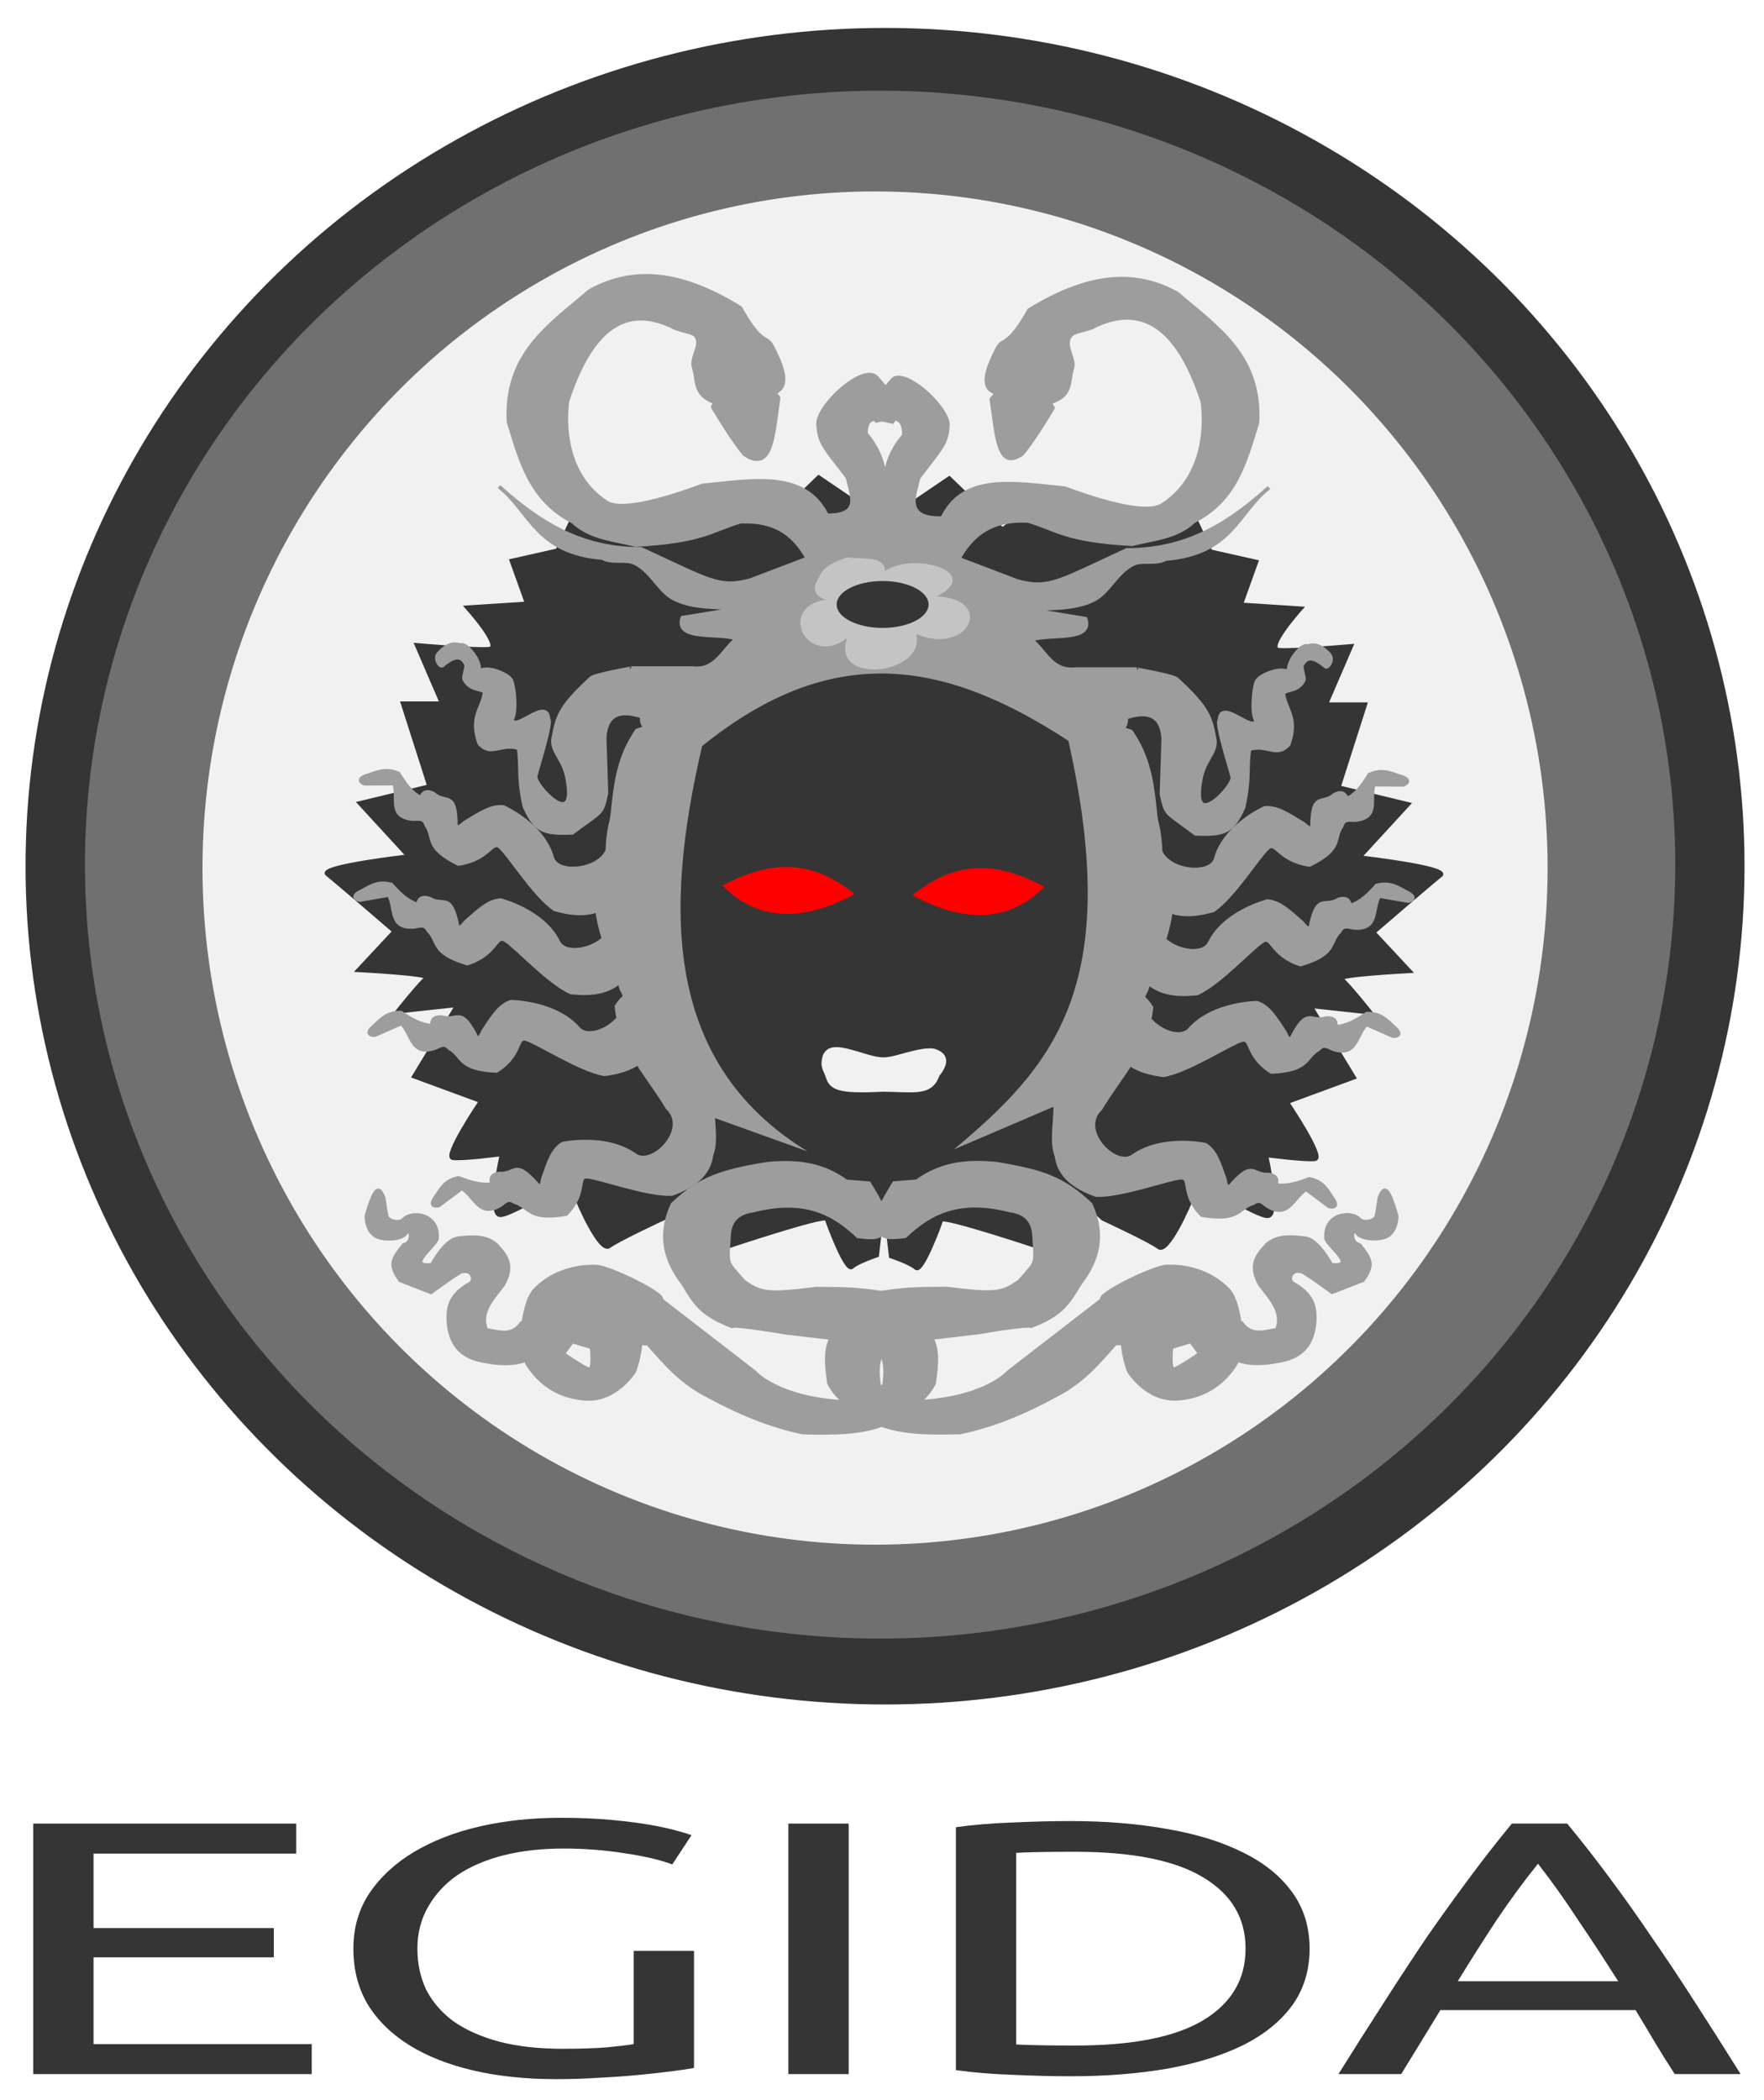 <?xml version="1.0" encoding="UTF-8" standalone="no"?>
<!-- Created with Inkscape (http://www.inkscape.org/) -->

<svg
   xmlns:dc="http://purl.org/dc/elements/1.1/"
   xmlns:cc="http://creativecommons.org/ns#"
   xmlns:rdf="http://www.w3.org/1999/02/22-rdf-syntax-ns#"
   xmlns:svg="http://www.w3.org/2000/svg"
   xmlns="http://www.w3.org/2000/svg"
   xmlns:sodipodi="http://sodipodi.sourceforge.net/DTD/sodipodi-0.dtd"
   xmlns:inkscape="http://www.inkscape.org/namespaces/inkscape"
   width="210mm"
   height="250mm"
   viewBox="0 0 744.094 885.827"
   id="svg2"
   version="1.1"
   inkscape:version="0.91 r13725"
   sodipodi:docname="egida_name_down.svg">
  <defs
     id="defs4">
    <filter
       inkscape:collect="always"
       style="color-interpolation-filters:sRGB"
       id="filter6731"
       x="-0.147"
       width="1.294"
       y="-0.384"
       height="1.768">
      <feGaussianBlur
         inkscape:collect="always"
         stdDeviation="2.066"
         id="feGaussianBlur6733" />
    </filter>
    <filter
       inkscape:collect="always"
       style="color-interpolation-filters:sRGB"
       id="filter6775"
       x="-0.147"
       width="1.294"
       y="-0.384"
       height="1.768">
      <feGaussianBlur
         inkscape:collect="always"
         stdDeviation="2.066"
         id="feGaussianBlur6777" />
    </filter>
  </defs>
  <sodipodi:namedview
     id="base"
     pagecolor="#ffffff"
     bordercolor="#666666"
     borderopacity="1.0"
     inkscape:pageopacity="0.0"
     inkscape:pageshadow="2"
     inkscape:zoom="0.35355339"
     inkscape:cx="-189.05925"
     inkscape:cy="137.41473"
     inkscape:document-units="px"
     inkscape:current-layer="g4475-9-3"
     showgrid="false"
     inkscape:window-width="1536"
     inkscape:window-height="801"
     inkscape:window-x="-8"
     inkscape:window-y="-8"
     inkscape:window-maximized="1" />
  <g
     inkscape:label="Capa 1"
     inkscape:groupmode="layer"
     id="layer1"
     transform="translate(0,-166.535)">
    <g
       id="g4460-1-7"
       transform="matrix(-1.209,0,0,1.415,-3433.595,-795.754)" />
    <g
       transform="matrix(1.406,0,0,1.501,165.157,-3164.853)"
       id="g5891-6">
      <g
         id="g6123-4"
         transform="matrix(1.172,0,0,1.02,379.089,-7.152)">
        <g
           style="fill:#b9b9b9;fill-opacity:1"
           transform="translate(68.407,400.644)"
           id="g4475-9-3">
          <g
             id="g4177"
             transform="translate(0.832,63.323)"
             inkscape:export-xdpi="89.900002"
             inkscape:export-ydpi="89.900002">
            <ellipse
               inkscape:export-ydpi="89.900002"
               inkscape:export-xdpi="89.900002"
               ry="230.947"
               rx="220.018"
               cy="1957.612"
               cx="-266.363"
               id="path4136-5-6"
               style="opacity:1;fill:#353535;fill-opacity:1;stroke:none;stroke-width:19.788;stroke-linecap:round;stroke-linejoin:round;stroke-miterlimit:4;stroke-dasharray:none;stroke-dashoffset:0;stroke-opacity:1" />
            <ellipse
               inkscape:export-ydpi="89.900002"
               inkscape:export-xdpi="89.900002"
               ry="213.223"
               rx="203.551"
               cy="1957.182"
               cx="-267.627"
               id="path4136-2-3-1"
               style="opacity:1;fill:#707070;fill-opacity:1;stroke:none;stroke-width:19.788;stroke-linecap:round;stroke-linejoin:round;stroke-miterlimit:4;stroke-dasharray:none;stroke-dashoffset:0;stroke-opacity:1" />
            <ellipse
               inkscape:export-ydpi="89.900002"
               inkscape:export-xdpi="89.900002"
               ry="186.411"
               rx="172.167"
               cy="1958.124"
               cx="-268.918"
               id="path4136-2-9-2-1"
               style="opacity:1;fill:#f1f1f1;fill-opacity:1;stroke:none;stroke-width:19.788;stroke-linecap:round;stroke-linejoin:round;stroke-miterlimit:4;stroke-dasharray:none;stroke-dashoffset:0;stroke-opacity:1" />
            <ellipse
               inkscape:export-ydpi="89.900002"
               inkscape:export-xdpi="89.900002"
               ry="156.314"
               rx="143.583"
               cy="1959.278"
               cx="-268.778"
               id="path4136-2-9-1-6-5"
               style="opacity:1;fill:#f1f1f1;fill-opacity:1;stroke:none;stroke-width:19.788;stroke-linecap:round;stroke-linejoin:round;stroke-miterlimit:4;stroke-dasharray:none;stroke-dashoffset:0;stroke-opacity:1" />
            <path
               inkscape:export-ydpi="89.900002"
               inkscape:export-xdpi="89.900002"
               inkscape:connector-curvature="0"
               id="path4295-3-6-7-2-3"
               d="m -183.074,1870.842 11.786,2.857 -3.929,11.786 15.357,1.071 c 0,0 -9.286,11.072 -5.714,11.429 3.571,0.357 18.572,-1.071 18.572,-1.071 l -6.429,16.071 10,0 -6.786,22.857 17.857,4.643 -12.5,14.643 c 0,0 23.214,2.857 20.714,5 -2.5,2.143 -17.143,15.714 -17.143,15.714 l 9.286,10.714 c 0,0 -18.929,1.071 -17.5,2.143 1.429,1.071 7.5,9.286 7.5,9.286 l -15.357,-1.786 11.072,19.643 -17.143,6.786 c 0,0 9.643,15.357 7.143,15.714 -2.5,0.357 -12.5,-1.071 -12.5,-1.071 0,0 3.571,16.786 0.357,16.786 -3.214,0 -17.5,-10.714 -18.929,-6.429 -1.429,4.286 -6.786,16.786 -8.928,15 -2.143,-1.786 -14.286,-7.857 -14.286,-7.857 l -3.571,-3.571 -11.786,11.786 c 0,0 -25.714,-9.286 -26.071,-7.857 -0.357,1.429 -5,14.643 -6.429,13.214 -1.429,-1.429 -6.429,-3.214 -6.429,-3.214 l -2.143,-19.643 -1.608,-181.165 18.688,-13.637 13.637,14.142 12.122,-10.607 11.617,8.081 23.739,-4.546 z"
               style="fill:#353535;fill-opacity:1;fill-rule:evenodd;stroke:#353535;stroke-width:1px;stroke-linecap:butt;stroke-linejoin:miter;stroke-opacity:1" />
            <g
               inkscape:export-ydpi="89.900002"
               inkscape:export-xdpi="89.900002"
               id="g4484-2-3-5"
               transform="translate(1917.769,991.992)">
              <path
                 style="fill:#353535;fill-opacity:1;fill-rule:evenodd;stroke:#353535;stroke-width:1px;stroke-linecap:butt;stroke-linejoin:miter;stroke-opacity:1"
                 d="m -2267.971,878.572 -11.786,2.857 3.929,11.786 -15.357,1.071 c 0,0 9.286,11.071 5.714,11.429 -3.571,0.357 -18.572,-1.071 -18.572,-1.071 l 6.429,16.071 -10,0 6.786,22.857 -17.857,4.643 12.5,14.643 c 0,0 -23.214,2.857 -20.714,5 2.5,2.143 17.143,15.714 17.143,15.714 l -9.286,10.714 c 0,0 18.929,1.071 17.5,2.143 -1.429,1.071 -7.5,9.286 -7.5,9.286 l 15.357,-1.786 -11.072,19.643 17.143,6.786 c 0,0 -9.643,15.357 -7.143,15.714 2.5,0.357 12.5,-1.071 12.5,-1.071 0,0 -3.571,16.786 -0.357,16.786 3.214,0 17.5,-10.714 18.929,-6.429 1.429,4.286 6.786,16.786 8.928,15 2.143,-1.786 14.286,-7.857 14.286,-7.857 l 3.571,-3.571 11.786,11.786 c 0,0 25.714,-9.286 26.071,-7.857 0.357,1.429 5,14.643 6.429,13.214 1.429,-1.429 6.429,-3.214 6.429,-3.214 l 2.143,-19.643 1.608,-181.165 -18.688,-13.637 -13.637,14.142 -12.122,-10.607 -11.617,8.081 -23.739,-4.546 z"
                 id="path4295-3-3-4-9"
                 inkscape:connector-curvature="0" />
              <g
                 id="g4460-2-4-8">
                <path
                   sodipodi:nodetypes="cccccsccssssccssccccccccccccc"
                   inkscape:connector-curvature="0"
                   id="path4229-1-8-5-2"
                   d="m -2186.186,831.072 c -3.453,-4.336 -16.066,8.526 -15,13.214 0.197,5.017 2.267,6.777 7.5,14.286 0.972,4.831 3.696,10.539 -5.357,10.357 -5.671,-12.41 -19.114,-9.555 -31.786,-8.214 -12.026,4.799 -21.322,6.971 -24.643,4.643 -10.465,-7.335 -10.829,-21.016 -10,-27.857 6.715,-22.093 16.387,-26.439 27.857,-20 3.41,1.209 4.77,0.987 5.425,2.633 0.961,2.416 -1.632,5.475 -0.89,8.035 1.05,3.621 -0.01,7.538 5.272,9.612 0.627,0.246 -0.631,0.937 -0.304,1.526 2.305,4.144 5.345,9.378 7.996,12.838 7.173,5.254 7.286,-5.814 8.682,-15.348 0.174,-0.57 -1.341,-1.461 -0.812,-1.711 4.009,-1.896 1.4,-7.987 -0.695,-12.469 -1.674,-3.588 -2.606,0.035 -8.251,-10.828 -16.745,-11.2 -28.706,-10.524 -38.572,-4.643 -10.002,9.314 -21.68,17.161 -20.714,36.071 3.027,10.607 5.552,21.51 16.428,27.5 4.646,4.631 10.545,4.879 16.072,6.429 17.34,-1.046 19.413,-4.083 26.786,-6.429 6.802,-0.304 13.062,1.561 17.5,10.714 6.706,1.147 13.403,2.221 19.643,-0.357 l -0.714,-13.929 c 1.158,-6.905 1.156,-13.81 -4.286,-20.714 -0.059,-5.713 3.659,-3.873 6.786,-3.214 2.779,-4.048 -0.688,-8.095 -3.929,-12.143 z"
                   style="fill:#9d9d9d;fill-opacity:1;fill-rule:evenodd;stroke:#9d9d9d;stroke-width:1px;stroke-linecap:butt;stroke-linejoin:miter;stroke-opacity:1" />
                <path
                   sodipodi:nodetypes="cccccssccccscccsccccccsssccccccccccccc"
                   inkscape:connector-curvature="0"
                   id="path4231-2-8-8-5"
                   d="m -2203.159,880.477 -15.405,6.313 c -8.138,2.363 -10.575,0.033 -28.032,-8.586 -15.873,0.048 -26.615,-7.8 -36.365,-17.173 8.168,6.981 9.478,18.208 26.517,19.698 2.403,1.553 6.024,0.128 8.362,1.436 4.291,2.401 6.092,7.601 9.885,9.748 4.926,2.788 11.744,2.266 16.603,2.706 l -14.395,2.525 c -1.979,6.48 9.047,4.019 13.89,5.808 -3.584,2.999 -5.244,8.886 -11.364,8.081 l -15.657,0 c 0.627,0 -8.983,1.717 -10.188,2.722 -8.434,8.309 -8.748,10.875 -9.811,17.155 -0.097,3.769 3.164,5.362 3.857,11.854 1.851,12.828 -8.821,0.314 -8.354,-1.931 0.454,-2.186 4.3,-15.076 3.283,-15.657 -0.192,-6.403 -8.606,3.694 -9.344,0 1.448,-2.239 0.29,-11.509 -0.505,-11.112 0.233,-0.621 -5.487,-4.141 -8.081,-2.02 1.176,-2.252 -3.021,-8.17 -4.546,-7.324 -2.449,-0.865 -4.133,0.565 -5.682,2.399 -0.999,1.585 0.535,3.686 1.034,3.227 3.679,-3.384 5.146,-2.255 6.089,-0.315 0.27,0.556 -0.733,3.464 -0.479,4.054 1.47,3.403 5.038,2.393 5.226,3.831 -0.635,4.422 -3.713,6.543 -1.389,13.826 2.948,3.827 5.644,-0.193 10.101,1.389 0.717,5.345 -0.194,7.664 1.481,16.024 2.861,6.757 4.799,7.595 12.219,7.273 7.9,-6.386 7.451,-4.897 8.722,-10.913 l -0.451,-15.288 c 0.38,-6.55 3.986,-7.819 9.597,-5.808 -0.523,3.376 2.882,4.788 7.071,5.808 5.888,1.691 9.298,-1.076 12.88,-3.536 5.819,-3.7 8.252,-8.529 11.364,-13.132 l 9.597,-1.01 9.344,1.01"
                   style="fill:#9d9d9d;fill-opacity:1;fill-rule:evenodd;stroke:#9d9d9d;stroke-width:1px;stroke-linecap:butt;stroke-linejoin:miter;stroke-opacity:1" />
                <path
                   sodipodi:nodetypes="cccscsccccccccccsccccc"
                   inkscape:connector-curvature="0"
                   id="path4233-2-8-8-6"
                   d="m -2232.614,933.93 c -4.578,-5.283 -9.472,-8.03 -15,-5.714 -6.426,10 -5.469,20 -7.143,30 0.917,8.249 -13.241,10.566 -14.643,5 -2.291,-9.095 -12.5,-13.929 -12.5,-13.929 -2.988,-0.279 -5.651,1.558 -9.741,4.269 -0.628,0.416 -2.618,2.859 -2.402,-0.341 -0.284,-8.229 -2.649,-4.7 -5.714,-7.589 -1.942,-1.064 -2.684,-0.128 -3.214,1.161 -2.493,-1.411 -4.074,-3.793 -5.714,-6.696 -3.421,-1.67 -5.692,-0.177 -8.214,0.625 -1.034,0.33 -2.417,1.268 -0.469,2.19 l 7.612,-0.047 c 1.173,4.018 -1.399,8.928 4.375,9.732 1.395,0.244 3.209,-0.687 3.839,1.696 2.284,3.496 -0.403,6.163 8.214,10.714 7.997,-1.288 8.452,-6.792 10.714,-4.643 2.398,2.278 8.742,13.34 13.929,17.143 5.482,1.692 10.582,1.851 14.643,-2.143 4.056,-2.457 7.002,-9.259 10,-11.786 3.716,-3.971 6.211,-8.186 2.857,-13.571 4.564,-4.619 3.099,0.559 4.286,1.429"
                   style="fill:#9d9d9d;fill-opacity:1;fill-rule:evenodd;stroke:#9d9d9d;stroke-width:1px;stroke-linecap:butt;stroke-linejoin:miter;stroke-opacity:1" />
                <path
                   sodipodi:nodetypes="cccscsccccccccccsccccc"
                   inkscape:connector-curvature="0"
                   id="path4233-8-6-9-5-6"
                   d="m -2236.773,951.138 c -5.439,-4.391 -10.742,-6.231 -15.774,-2.975 -4.559,10.978 -1.85,20.652 -1.731,30.79 2.36,7.957 -11.166,12.739 -13.529,7.508 -3.861,-8.547 -14.764,-11.501 -14.764,-11.501 -2.99,0.253 -5.287,2.532 -8.833,5.923 -0.544,0.52 -2.072,3.277 -2.425,0.089 -1.733,-8.049 -3.438,-4.158 -6.965,-6.46 -2.099,-0.704 -2.665,0.348 -2.959,1.71 -2.703,-0.948 -4.68,-3.014 -6.807,-5.582 -3.662,-1.039 -5.634,0.832 -7.975,2.066 -0.96,0.508 -2.154,1.675 -0.075,2.238 l 7.484,-1.391 c 1.865,3.748 0.2,9.034 6.026,8.806 1.416,-0.006 3.037,-1.243 4.079,0.992 2.866,3.037 0.692,6.137 9.978,9.095 7.643,-2.68 7.119,-8.178 9.726,-6.463 2.763,1.819 10.962,11.586 16.738,14.413 5.695,0.697 10.742,-0.048 14.034,-4.696 3.559,-3.135 5.256,-10.35 7.761,-13.367 2.956,-4.565 4.667,-9.155 0.415,-13.863 3.676,-5.353 3.149,0.003 4.471,0.649"
                   style="fill:#9d9d9d;fill-opacity:1;fill-rule:evenodd;stroke:#9d9d9d;stroke-width:1px;stroke-linecap:butt;stroke-linejoin:miter;stroke-opacity:1" />
                <path
                   sodipodi:nodetypes="cccscsccccccccccsccccc"
                   inkscape:connector-curvature="0"
                   id="path4233-8-8-6-6-5-9"
                   d="m -2241.724,968.22 c -6.381,-2.854 -11.978,-3.276 -16.01,1.158 -1.599,11.779 3.493,20.438 6.201,30.209 4.316,7.089 -7.537,15.171 -11.159,10.719 -5.919,-7.275 -17.214,-7.343 -17.214,-7.343 -2.826,1.009 -4.464,3.8 -7.025,7.985 -0.393,0.642 -1.165,3.698 -2.321,0.706 -3.734,-7.338 -4.387,-3.14 -8.386,-4.464 -2.21,-0.144 -2.487,1.018 -2.423,2.41 -2.856,-0.225 -5.295,-1.717 -8.008,-3.655 -3.806,-0.068 -5.234,2.245 -7.181,4.037 -0.798,0.736 -1.654,2.171 0.5,2.183 l 6.88,-3.259 c 2.761,3.147 2.504,8.683 8.077,6.972 1.367,-0.368 2.618,-1.979 4.197,-0.085 3.547,2.203 2.239,5.756 11.972,6.24 6.704,-4.546 4.791,-9.727 7.749,-8.735 3.136,1.052 13.56,8.397 19.867,9.653 5.684,-0.783 10.373,-2.793 12.366,-8.129 2.639,-3.941 2.434,-11.351 4.084,-14.907 1.69,-5.169 2.171,-10.044 -3.144,-13.508 2.185,-6.115 3.045,-0.802 4.488,-0.516"
                   style="fill:#9d9d9d;fill-opacity:1;fill-rule:evenodd;stroke:#9d9d9d;stroke-width:1px;stroke-linecap:butt;stroke-linejoin:miter;stroke-opacity:1" />
                <path
                   sodipodi:nodetypes="cccscsccccccccccsccccc"
                   inkscape:connector-curvature="0"
                   id="path4233-8-8-7-1-1-3-4"
                   d="m -2237.544,999.4 c -6.869,-1.296 -12.412,-0.408 -15.304,4.841 1.177,11.828 8.14,19.07 13.041,27.946 5.843,5.895 -3.811,16.505 -8.368,13.015 -7.445,-5.703 -18.448,-3.149 -18.448,-3.149 -2.515,1.637 -3.46,4.732 -4.981,9.397 -0.233,0.716 -0.275,3.867 -2.094,1.225 -5.335,-6.272 -4.996,-2.037 -9.193,-2.397 -2.183,0.373 -2.183,1.567 -1.798,2.906 -2.83,0.444 -5.549,-0.441 -8.638,-1.697 -3.718,0.817 -4.57,3.398 -6.048,5.593 -0.605,0.901 -1.106,2.495 0.993,2.007 l 5.936,-4.766 c 3.416,2.42 4.45,7.865 9.475,4.908 1.244,-0.675 2.087,-2.532 4.062,-1.056 3.962,1.32 3.513,5.08 13.093,3.292 5.466,-5.977 2.404,-10.573 5.511,-10.294 3.295,0.295 15.138,5.022 21.565,4.78 5.347,-2.08 9.442,-5.124 10.143,-10.776 1.652,-4.445 -0.265,-11.606 0.514,-15.448 0.445,-5.42 -0.219,-10.274 -6.192,-12.41 0.707,-6.455 2.776,-1.487 4.246,-1.543"
                   style="fill:#9d9d9d;fill-opacity:1;fill-rule:evenodd;stroke:#9d9d9d;stroke-width:1px;stroke-linecap:butt;stroke-linejoin:miter;stroke-opacity:1" />
              </g>
            </g>
            <path
               inkscape:export-ydpi="89.900002"
               inkscape:export-xdpi="89.900002"
               sodipodi:nodetypes="ccccccccccccccc"
               inkscape:connector-curvature="0"
               id="path4541-8-33-9"
               d="m -262.231,1865.783 -31.071,10.357 -22.857,40.357 -16.071,40.714 5,48.572 11.429,18.928 49.286,19.107 45.357,-20.893 20.714,-41.072 -1.429,-31.072 -8.571,-37.857 -23.214,-12.857 -12.143,-17.5 -1.429,-13.929 z"
               style="fill:#9d9d9d;fill-opacity:1;fill-rule:evenodd;stroke:none;stroke-width:1px;stroke-linecap:butt;stroke-linejoin:miter;stroke-opacity:1" />
            <path
               inkscape:export-ydpi="89.900002"
               inkscape:export-xdpi="89.900002"
               style="fill:#9d9d9d;fill-opacity:1;fill-rule:evenodd;stroke:none;stroke-width:1px;stroke-linecap:butt;stroke-linejoin:miter;stroke-opacity:1"
               d="m -264.86,1823.342 c 3.453,-4.336 16.066,8.526 15,13.214 -0.197,5.016 -2.267,6.777 -7.5,14.286 -0.972,4.831 -3.696,10.539 5.357,10.357 5.671,-12.41 19.114,-9.555 31.786,-8.214 12.026,4.799 21.322,6.971 24.643,4.643 10.465,-7.335 10.829,-21.016 10,-27.857 -6.715,-22.093 -16.387,-26.439 -27.857,-20 -3.41,1.209 -4.77,0.987 -5.425,2.633 -0.961,2.416 1.632,5.475 0.89,8.035 -1.05,3.621 0.01,7.538 -5.272,9.612 -0.627,0.246 0.631,0.938 0.304,1.526 -2.305,4.144 -5.345,9.379 -7.996,12.838 -7.173,5.254 -7.286,-5.814 -8.682,-15.348 -0.174,-0.57 1.341,-1.461 0.812,-1.711 -4.009,-1.896 -1.4,-7.987 0.695,-12.47 1.674,-3.588 2.606,0.035 8.251,-10.828 16.745,-11.2 28.706,-10.524 38.572,-4.643 10.002,9.314 21.68,17.161 20.714,36.072 -3.027,10.607 -5.552,21.51 -16.428,27.5 -4.646,4.631 -10.545,4.879 -16.072,6.428 -17.34,-1.046 -19.413,-4.083 -26.786,-6.428 -6.802,-0.304 -13.062,1.561 -17.5,10.714 -6.706,1.147 -13.403,2.221 -19.643,-0.357 l 0.714,-13.929 c -1.158,-6.905 -1.156,-13.809 4.286,-20.714 0.059,-5.713 -3.659,-3.873 -6.786,-3.214 -2.779,-4.048 0.688,-8.095 3.929,-12.143 z"
               id="path4229-1-1-0-5-8"
               inkscape:connector-curvature="0"
               sodipodi:nodetypes="cccccsccssssccssccccccccccccc" />
            <path
               inkscape:export-ydpi="89.900002"
               inkscape:export-xdpi="89.900002"
               style="fill:#9d9d9d;fill-opacity:1;fill-rule:evenodd;stroke:#9d9d9d;stroke-width:1px;stroke-linecap:butt;stroke-linejoin:miter;stroke-opacity:1"
               d="m -247.886,1872.746 15.405,6.314 c 8.138,2.362 10.575,0.033 28.032,-8.586 15.873,0.047 26.615,-7.8 36.365,-17.173 -8.168,6.981 -9.478,18.208 -26.517,19.698 -2.403,1.553 -6.024,0.128 -8.362,1.435 -4.291,2.401 -6.092,7.601 -9.885,9.748 -4.926,2.788 -11.744,2.267 -16.603,2.706 l 14.395,2.525 c 1.979,6.48 -9.047,4.019 -13.89,5.808 3.584,2.999 5.244,8.886 11.364,8.081 l 15.657,0 c -0.627,0 8.983,1.717 10.188,2.722 8.434,8.309 8.748,10.875 9.811,17.155 0.097,3.769 -3.164,5.362 -3.857,11.854 -1.851,12.828 8.821,0.314 8.354,-1.931 -0.454,-2.186 -4.3,-15.076 -3.283,-15.657 0.192,-6.404 8.606,3.694 9.344,0 -1.448,-2.24 -0.29,-11.509 0.505,-11.112 -0.233,-0.621 5.487,-4.141 8.081,-2.02 -1.176,-2.252 3.021,-8.17 4.546,-7.324 2.449,-0.865 4.133,0.565 5.682,2.399 0.999,1.585 -0.535,3.686 -1.034,3.227 -3.679,-3.384 -5.146,-2.255 -6.089,-0.315 -0.27,0.556 0.733,3.464 0.479,4.054 -1.47,3.402 -5.038,2.393 -5.226,3.831 0.635,4.422 3.713,6.543 1.389,13.826 -2.948,3.827 -5.644,-0.193 -10.101,1.389 -0.717,5.345 0.194,7.664 -1.481,16.024 -2.861,6.757 -4.799,7.596 -12.219,7.273 -7.9,-6.386 -7.451,-4.897 -8.722,-10.913 l 0.451,-15.288 c -0.38,-6.55 -3.986,-7.819 -9.597,-5.808 0.523,3.376 -2.882,4.788 -7.071,5.808 -5.888,1.691 -9.298,-1.076 -12.88,-3.535 -5.819,-3.7 -8.252,-8.529 -11.364,-13.132 l -9.597,-1.01 -9.344,1.01"
               id="path4231-2-7-4-1-1"
               inkscape:connector-curvature="0"
               sodipodi:nodetypes="cccccssccccscccsccccccsssccccccccccccc" />
            <path
               inkscape:export-ydpi="89.900002"
               inkscape:export-xdpi="89.900002"
               style="fill:#9d9d9d;fill-opacity:1;fill-rule:evenodd;stroke:#9d9d9d;stroke-width:1px;stroke-linecap:butt;stroke-linejoin:miter;stroke-opacity:1"
               d="m -218.431,1926.199 c 4.578,-5.283 9.472,-8.03 15,-5.714 6.426,10 5.469,20 7.143,30 -0.917,8.249 13.241,10.566 14.643,5 2.291,-9.095 12.5,-13.929 12.5,-13.929 2.988,-0.279 5.651,1.558 9.741,4.269 0.628,0.416 2.618,2.859 2.402,-0.341 0.284,-8.229 2.649,-4.7 5.714,-7.589 1.942,-1.064 2.684,-0.128 3.214,1.161 2.493,-1.411 4.074,-3.793 5.714,-6.696 3.421,-1.67 5.692,-0.177 8.214,0.625 1.034,0.33 2.417,1.268 0.469,2.189 l -7.612,-0.047 c -1.173,4.018 1.399,8.928 -4.375,9.732 -1.395,0.244 -3.209,-0.687 -3.839,1.696 -2.284,3.496 0.403,6.163 -8.214,10.714 -7.997,-1.288 -8.452,-6.792 -10.714,-4.643 -2.398,2.278 -8.742,13.34 -13.929,17.143 -5.482,1.692 -10.582,1.851 -14.643,-2.143 -4.056,-2.457 -7.002,-9.259 -10,-11.786 -3.716,-3.971 -6.211,-8.186 -2.857,-13.571 -4.564,-4.619 -3.099,0.559 -4.286,1.429"
               id="path4233-2-9-2-0-0"
               inkscape:connector-curvature="0"
               sodipodi:nodetypes="cccscsccccccccccsccccc" />
            <path
               inkscape:export-ydpi="89.900002"
               inkscape:export-xdpi="89.900002"
               style="fill:#9d9d9d;fill-opacity:1;fill-rule:evenodd;stroke:#9d9d9d;stroke-width:1px;stroke-linecap:butt;stroke-linejoin:miter;stroke-opacity:1"
               d="m -214.273,1943.407 c 5.439,-4.391 10.742,-6.231 15.774,-2.974 4.559,10.978 1.85,20.652 1.731,30.79 -2.36,7.957 11.166,12.739 13.529,7.508 3.861,-8.547 14.764,-11.501 14.764,-11.501 2.99,0.253 5.287,2.532 8.833,5.923 0.544,0.52 2.072,3.277 2.425,0.089 1.733,-8.049 3.438,-4.158 6.965,-6.46 2.099,-0.704 2.665,0.348 2.959,1.71 2.703,-0.948 4.68,-3.014 6.807,-5.582 3.662,-1.039 5.634,0.832 7.975,2.066 0.96,0.508 2.154,1.675 0.075,2.238 l -7.484,-1.391 c -1.865,3.748 -0.2,9.034 -6.026,8.806 -1.416,-0.01 -3.037,-1.243 -4.079,0.992 -2.866,3.037 -0.692,6.137 -9.978,9.095 -7.643,-2.68 -7.119,-8.178 -9.726,-6.463 -2.763,1.819 -10.962,11.586 -16.738,14.413 -5.695,0.697 -10.742,-0.048 -14.034,-4.696 -3.559,-3.135 -5.256,-10.351 -7.761,-13.367 -2.956,-4.565 -4.667,-9.155 -0.415,-13.863 -3.676,-5.353 -3.149,0 -4.471,0.649"
               id="path4233-8-6-8-0-3-1"
               inkscape:connector-curvature="0"
               sodipodi:nodetypes="cccscsccccccccccsccccc" />
            <path
               inkscape:export-ydpi="89.900002"
               inkscape:export-xdpi="89.900002"
               style="fill:#9d9d9d;fill-opacity:1;fill-rule:evenodd;stroke:#9d9d9d;stroke-width:1px;stroke-linecap:butt;stroke-linejoin:miter;stroke-opacity:1"
               d="m -209.321,1960.489 c 6.381,-2.854 11.978,-3.276 16.01,1.159 1.599,11.779 -3.493,20.438 -6.201,30.209 -4.316,7.089 7.537,15.171 11.159,10.719 5.919,-7.275 17.214,-7.343 17.214,-7.343 2.826,1.009 4.464,3.8 7.025,7.985 0.393,0.642 1.165,3.698 2.321,0.706 3.734,-7.338 4.387,-3.14 8.386,-4.464 2.21,-0.144 2.487,1.018 2.423,2.41 2.856,-0.225 5.295,-1.717 8.008,-3.655 3.806,-0.068 5.234,2.245 7.181,4.037 0.798,0.736 1.654,2.171 -0.5,2.183 l -6.88,-3.259 c -2.761,3.147 -2.504,8.683 -8.077,6.972 -1.367,-0.368 -2.618,-1.979 -4.197,-0.085 -3.547,2.203 -2.239,5.756 -11.972,6.24 -6.704,-4.546 -4.791,-9.727 -7.749,-8.735 -3.136,1.052 -13.56,8.397 -19.867,9.653 -5.684,-0.783 -10.373,-2.793 -12.366,-8.129 -2.639,-3.941 -2.434,-11.351 -4.084,-14.907 -1.69,-5.169 -2.171,-10.044 3.144,-13.508 -2.185,-6.115 -3.045,-0.802 -4.488,-0.516"
               id="path4233-8-8-6-0-9-9-5"
               inkscape:connector-curvature="0"
               sodipodi:nodetypes="cccscsccccccccccsccccc" />
            <path
               inkscape:export-ydpi="89.900002"
               inkscape:export-xdpi="89.900002"
               style="fill:#9d9d9d;fill-opacity:1;fill-rule:evenodd;stroke:#9d9d9d;stroke-width:1px;stroke-linecap:butt;stroke-linejoin:miter;stroke-opacity:1"
               d="m -213.502,1991.67 c 6.869,-1.296 12.412,-0.408 15.304,4.841 -1.177,11.828 -8.14,19.07 -13.041,27.946 -5.843,5.895 3.811,16.505 8.368,13.015 7.445,-5.703 18.448,-3.149 18.448,-3.149 2.515,1.637 3.46,4.732 4.981,9.397 0.233,0.716 0.275,3.867 2.094,1.225 5.335,-6.272 4.996,-2.037 9.193,-2.397 2.183,0.373 2.183,1.567 1.798,2.906 2.83,0.444 5.549,-0.441 8.638,-1.697 3.718,0.817 4.57,3.398 6.048,5.593 0.605,0.901 1.106,2.495 -0.993,2.007 l -5.936,-4.766 c -3.416,2.42 -4.45,7.865 -9.475,4.908 -1.244,-0.675 -2.087,-2.532 -4.062,-1.056 -3.962,1.32 -3.513,5.08 -13.093,3.292 -5.466,-5.977 -2.404,-10.573 -5.511,-10.294 -3.295,0.295 -15.138,5.022 -21.565,4.78 -5.347,-2.08 -9.442,-5.124 -10.143,-10.776 -1.652,-4.445 0.265,-11.606 -0.514,-15.448 -0.445,-5.42 0.219,-10.274 6.192,-12.41 -0.707,-6.455 -2.776,-1.487 -4.246,-1.543"
               id="path4233-8-8-7-1-4-3-5-6"
               inkscape:connector-curvature="0"
               sodipodi:nodetypes="cccscsccccccccccsccccc" />
            <path
               inkscape:export-ydpi="89.900002"
               inkscape:export-xdpi="89.900002"
               style="fill:#353535;fill-opacity:1;fill-rule:evenodd;stroke:#353535;stroke-width:1px;stroke-linecap:butt;stroke-linejoin:miter;stroke-opacity:1"
               d="m -312.735,1924.789 c -10.035,46.327 -8.967,87.103 26.429,110.714 11.266,9.497 23.323,11.876 36.964,0 25.268,-22.687 43.556,-44.474 29.464,-112.143 -31.06,-21.774 -59.524,-27.505 -92.857,1.429 z"
               id="path4200-1-6-35-8"
               inkscape:connector-curvature="0"
               sodipodi:nodetypes="ccccc" />
            <path
               inkscape:export-ydpi="89.900002"
               inkscape:export-xdpi="89.900002"
               style="fill:#f1f1f1;fill-opacity:1;fill-rule:evenodd;stroke:#f1f1f1;stroke-width:1px;stroke-linecap:butt;stroke-linejoin:miter;stroke-opacity:1"
               d="m -281.86,2009.998 c 1.172,-2.994 3.917,-2.362 10.179,-0.268 4.212,1.352 5.31,1.396 9.575,0.095 4.522,-1.379 6.776,-1.737 8.282,-1.435 3.121,1.085 3.486,3.319 0.893,6.786 -1.741,5.502 -6.267,4.094 -14.152,4.062 -11.393,0.637 -13.141,-0.491 -14.018,-3.839 -1.102,-2.768 -1.253,-2.902 -0.759,-5.402 z"
               id="path4225-4-2-2-3"
               inkscape:connector-curvature="0"
               sodipodi:nodetypes="ccsccccc" />
            <path
               inkscape:export-ydpi="89.900002"
               inkscape:export-xdpi="89.900002"
               style="fill:#ff0000;fill-opacity:1;fill-rule:evenodd;stroke:none;stroke-width:0.857px;stroke-linecap:butt;stroke-linejoin:miter;stroke-opacity:1;filter:url(#filter6731)"
               d="m -259.366,1965.597 c 14.522,8.534 25.798,6.554 33.782,-2.324 -15.111,-8.847 -25.161,-5.047 -33.782,2.324 z"
               id="path4202-3-7-8-4-4"
               inkscape:connector-curvature="0"
               sodipodi:nodetypes="ccc" />
            <path
               inkscape:export-ydpi="89.900002"
               inkscape:export-xdpi="89.900002"
               style="fill:#ff0000;fill-opacity:1;fill-rule:evenodd;stroke:none;stroke-width:0.857px;stroke-linecap:butt;stroke-linejoin:miter;stroke-opacity:1;filter:url(#filter6775)"
               d="m -274.142,1965.278 c -14.522,8.534 -25.798,6.554 -33.782,-2.324 15.111,-8.847 25.161,-5.047 33.782,2.324 z"
               id="path4202-3-7-8-8-8-6"
               inkscape:connector-curvature="0"
               sodipodi:nodetypes="ccc" />
            <ellipse
               inkscape:export-ydpi="89.900002"
               inkscape:export-xdpi="89.900002"
               style="opacity:1;fill:#9d9d9d;fill-opacity:1;stroke:none;stroke-width:7.848;stroke-linecap:round;stroke-linejoin:round;stroke-miterlimit:4;stroke-dasharray:none;stroke-dashoffset:0;stroke-opacity:1"
               id="path6121-2-2"
               cx="-266.714"
               cy="1859.168"
               rx="1.917"
               ry="2.827" />
            <g
               inkscape:export-ydpi="89.900002"
               inkscape:export-xdpi="89.900002"
               transform="matrix(1.417,0,0,1.118,2828.809,883.135)"
               id="g4583-6-0-3">
              <path
                 style="fill:#c4c4c4;fill-opacity:1;fill-rule:evenodd;stroke:#c4c4c4;stroke-width:1px;stroke-linecap:butt;stroke-linejoin:miter;stroke-opacity:1"
                 d="m -2185.352,891.049 c 2.01,-6.303 -2.061,-5.01 -5.808,-5.556 -1.747,0.968 -3.608,1.707 -4.546,4.293 -0.312,1.285 -1.257,2.299 -0.505,4.041 0.616,0.997 2.183,1.518 3.788,2.02 -12.376,-1.323 -5.33,19.657 3.03,5.808 -7.537,15.445 13.816,12.04 9.849,1.01 9.85,7.32 15.394,-8.486 2.778,-7.576 12.291,-6.63 -6.312,-12.384 -8.586,-4.041 z"
                 id="path4543-1-5-3-8-9"
                 inkscape:connector-curvature="0"
                 sodipodi:nodetypes="ccccccccc" />
              <ellipse
                 style="opacity:1;fill:#353535;fill-opacity:1;stroke:none;stroke-width:11.4;stroke-linecap:round;stroke-linejoin:round;stroke-miterlimit:4;stroke-dasharray:none;stroke-dashoffset:0;stroke-opacity:1"
                 id="path4545-3-4-1-17-3"
                 cx="-2184.752"
                 cy="896.573"
                 rx="8.302"
                 ry="5.777" />
            </g>
            <g
               inkscape:export-ydpi="89.900002"
               inkscape:export-xdpi="89.900002"
               id="g4654-3-9-7"
               style="fill:#9d9d9d;fill-opacity:1;stroke:#9d9d9d;stroke-opacity:1"
               transform="translate(1917.769,991.992)">
              <g
                 id="g4629-20-8-1"
                 style="fill:#9d9d9d;fill-opacity:1;stroke:#9d9d9d;stroke-opacity:1">
                <path
                   sodipodi:nodetypes="cccccccccccsccscssccccscccsccssccccccccccsccccccccccccccccc"
                   inkscape:connector-curvature="0"
                   id="path4297-7-4-68-5"
                   d="m -2194.068,1052.455 c -5.688,-4.449 -11.922,-5.754 -20.29,-4.844 -11.866,2.082 -17.107,4.024 -24.157,11.158 -3.698,8.688 -1.766,15.634 2.778,21.971 3.268,6.003 5.213,8.612 12.374,11.617 1.515,-0.505 13.637,1.768 13.637,1.768 l 19.951,2.525 c 4.934,1.464 6.417,4.682 5.405,12.091 -5.178,3.886 -5.109,3.294 -9.732,4.502 -17.587,-0.877 -23.453,-8.26 -23.453,-8.26 l -23.991,-19.951 c 1.462,-1.28 -13.062,-8.939 -16.415,-9.091 -6.012,-0.274 -11.955,2.014 -15.91,6.566 -3.542,4.512 -3.719,18.878 -2.525,18.688 0,0 3.942,10.403 15.72,11.175 7.617,0.499 12.248,-7.45 12.248,-7.45 1.124,-2.652 2.698,-10.796 0.821,-12.311 -2.462,-1.987 -8.586,-6.313 -9.849,-6.313 -1.263,0 -19.667,5.155 -19.667,5.155 -2.645,4.012 -6.11,2.354 -9.122,1.916 -1.824,-4.776 1.535,-8.515 4.293,-12.374 2.993,-5.573 0.578,-8.324 -1.768,-11.112 -2.648,-2.434 -5.943,-2.221 -9.596,-1.768 -1.826,0.226 -4.005,2.059 -6.819,7.324 -6.72,0.705 0.123,-4.471 1.263,-7.071 0.595,-7.011 -6.284,-7.77 -8.334,-5.556 -1.317,1.532 -4.293,0.505 -4.546,-0.758 -0.253,-1.263 -0.758,-5.051 -0.758,-5.051 -1.053,-2.945 -2.045,-3.83 -4.356,5.051 0,0 -0.068,4.252 2.683,5.619 1.945,0.966 6.464,0.832 7.444,-1.069 1.089,-2.113 2.277,2.614 -0.594,3.373 -2.829,3.788 -3.84,5.38 -0.884,9.754 l 7.829,3.283 c 0,0 8.586,-6.819 8.334,-5.808 2.33,-0.38 3.276,2.587 1.515,3.536 -5.429,3.297 -5.483,7.068 -5.303,10.859 0.673,6.65 3.957,9.491 9.344,10.417 5.025,1.051 8.695,0.652 11.364,-0.821 l 8.839,-5.303 7.071,2.273 c 0,0 0.758,6.566 -0.758,6.061 -1.515,-0.505 -6.566,-4.293 -6.566,-4.293 l 2.273,-3.283 19.445,0.505 c 4.34,5.304 8.524,10.707 15.405,14.395 7.971,4.693 16.035,8.263 24.244,10.101 7.796,0.186 15.553,0.296 21.718,-2.778 5.576,-3.215 10.086,-6.696 11.869,-10.859 0.607,-4.77 1.175,-9.525 -1.01,-13.132 -5.686,-10.178 -8.277,-9.595 -11.617,-11.617 -8.242,-1.464 -12.301,-1.135 -17.425,-1.263 -12.32,1.611 -14.214,1.454 -18.688,-2.02 -4.629,-5.737 -4.219,-4.246 -3.788,-12.374 0.176,-4.57 2.524,-6.534 6.061,-7.071 13.474,-3.734 20.88,0.807 27.022,7.071 3.065,0.346 6.359,1.036 6.819,-2.525 1.275,-2.73 -1.369,-7.419 -4.041,-12.122 z"
                   style="fill:#9d9d9d;fill-opacity:1;fill-rule:evenodd;stroke:#9d9d9d;stroke-width:1px;stroke-linecap:butt;stroke-linejoin:miter;stroke-opacity:1" />
                <path
                   inkscape:connector-curvature="0"
                   id="path4627-07-8-0"
                   d="m -2276.062,1100.706 c -0.445,-0.52 -0.58,-3.367 -0.32,-6.787 0.077,-1.017 0.185,-1.932 0.24,-2.033 0.106,-0.195 8.691,-2.592 15.008,-4.19 3.326,-0.841 3.615,-0.895 4.041,-0.745 1.104,0.39 4.628,2.662 7.678,4.951 1.91,1.433 1.976,1.544 2.133,3.564 l 0.087,1.125 -1.942,-0.079 c -1.068,-0.044 -4.812,-0.148 -8.319,-0.231 l -6.377,-0.152 -1.256,-0.42 -1.256,-0.42 -4.679,2.797 c -2.574,1.538 -4.712,2.814 -4.751,2.834 -0.04,0.021 -0.169,-0.076 -0.288,-0.215 z"
                   style="opacity:1;fill:#9d9d9d;fill-opacity:1;stroke:#9d9d9d;stroke-width:1.439;stroke-linecap:round;stroke-linejoin:round;stroke-miterlimit:4;stroke-dasharray:none;stroke-dashoffset:0;stroke-opacity:1" />
              </g>
              <g
                 transform="matrix(-1,0,0,1,-4370.057,-0.031)"
                 id="g4629-2-5-7-3"
                 style="fill:#9d9d9d;fill-opacity:1;stroke:#9d9d9d;stroke-opacity:1">
                <path
                   sodipodi:nodetypes="cccccccccccsccscssccccscccsccssccccccccccsccccccccccccccccc"
                   inkscape:connector-curvature="0"
                   id="path4297-7-5-7-94-2"
                   d="m -2194.068,1052.455 c -5.688,-4.449 -11.922,-5.754 -20.29,-4.844 -11.866,2.082 -17.107,4.024 -24.157,11.158 -3.698,8.688 -1.766,15.634 2.778,21.971 3.268,6.003 5.213,8.612 12.374,11.617 1.515,-0.505 13.637,1.768 13.637,1.768 l 19.951,2.525 c 4.934,1.464 6.417,4.682 5.405,12.091 -5.178,3.886 -5.109,3.294 -9.732,4.502 -17.587,-0.877 -23.453,-8.26 -23.453,-8.26 l -23.991,-19.951 c 1.462,-1.28 -13.062,-8.939 -16.415,-9.091 -6.012,-0.274 -11.955,2.014 -15.91,6.566 -3.542,4.512 -3.719,18.878 -2.525,18.688 0,0 3.942,10.403 15.72,11.175 7.617,0.499 12.248,-7.45 12.248,-7.45 1.124,-2.652 2.698,-10.796 0.821,-12.311 -2.462,-1.987 -8.586,-6.313 -9.849,-6.313 -1.263,0 -19.667,5.155 -19.667,5.155 -2.645,4.012 -6.11,2.354 -9.122,1.916 -1.824,-4.776 1.535,-8.515 4.293,-12.374 2.993,-5.573 0.578,-8.324 -1.768,-11.112 -2.648,-2.434 -5.943,-2.221 -9.596,-1.768 -1.826,0.226 -4.005,2.059 -6.819,7.324 -6.72,0.705 0.123,-4.471 1.263,-7.071 0.595,-7.011 -6.284,-7.77 -8.334,-5.556 -1.317,1.532 -4.293,0.505 -4.546,-0.758 -0.253,-1.263 -0.758,-5.051 -0.758,-5.051 -1.053,-2.945 -2.045,-3.83 -4.356,5.051 0,0 -0.068,4.252 2.683,5.619 1.945,0.966 6.464,0.832 7.444,-1.069 1.089,-2.113 2.277,2.614 -0.594,3.373 -2.829,3.788 -3.84,5.38 -0.884,9.754 l 7.829,3.283 c 0,0 8.586,-6.819 8.334,-5.808 2.33,-0.38 3.276,2.587 1.515,3.536 -5.429,3.297 -5.483,7.068 -5.303,10.859 0.673,6.65 3.957,9.491 9.344,10.417 5.025,1.051 8.695,0.652 11.364,-0.821 l 8.839,-5.303 7.071,2.273 c 0,0 0.758,6.566 -0.758,6.061 -1.515,-0.505 -6.566,-4.293 -6.566,-4.293 l 2.273,-3.283 19.445,0.505 c 4.34,5.304 8.524,10.707 15.405,14.395 7.971,4.693 16.035,8.263 24.244,10.101 7.796,0.186 15.553,0.296 21.718,-2.778 5.576,-3.215 10.086,-6.696 11.869,-10.859 0.607,-4.77 1.175,-9.525 -1.01,-13.132 -5.686,-10.178 -8.277,-9.595 -11.617,-11.617 -8.242,-1.464 -12.301,-1.135 -17.425,-1.263 -12.32,1.611 -14.214,1.454 -18.688,-2.02 -4.629,-5.737 -4.219,-4.246 -3.788,-12.374 0.176,-4.57 2.524,-6.534 6.061,-7.071 13.474,-3.734 20.88,0.807 27.022,7.071 3.065,0.346 6.359,1.036 6.819,-2.525 1.275,-2.73 -1.369,-7.419 -4.041,-12.122 z"
                   style="fill:#9d9d9d;fill-opacity:1;fill-rule:evenodd;stroke:#9d9d9d;stroke-width:1px;stroke-linecap:butt;stroke-linejoin:miter;stroke-opacity:1" />
                <path
                   inkscape:connector-curvature="0"
                   id="path4627-0-8-8-9"
                   d="m -2276.062,1100.706 c -0.445,-0.52 -0.58,-3.367 -0.32,-6.787 0.077,-1.017 0.185,-1.932 0.24,-2.033 0.106,-0.195 8.691,-2.592 15.008,-4.19 3.326,-0.841 3.615,-0.895 4.041,-0.745 1.104,0.39 4.628,2.662 7.678,4.951 1.91,1.433 1.976,1.544 2.133,3.564 l 0.087,1.125 -1.942,-0.079 c -1.068,-0.044 -4.812,-0.148 -8.319,-0.231 l -6.377,-0.152 -1.256,-0.42 -1.256,-0.42 -4.679,2.797 c -2.574,1.538 -4.712,2.814 -4.751,2.834 -0.04,0.021 -0.169,-0.076 -0.288,-0.215 z"
                   style="opacity:1;fill:#9d9d9d;fill-opacity:1;stroke:#9d9d9d;stroke-width:1.439;stroke-linecap:round;stroke-linejoin:round;stroke-miterlimit:4;stroke-dasharray:none;stroke-dashoffset:0;stroke-opacity:1" />
              </g>
            </g>
          </g>
          <g
             transform="matrix(13.26,0,0,8.299,17403.738,2370.363)"
             style="color:#000000;line-height:125%;letter-spacing:0px;word-spacing:0px;clip-rule:nonzero;display:inline;overflow:visible;visibility:visible;opacity:1;isolation:auto;mix-blend-mode:normal;color-interpolation:sRGB;color-interpolation-filters:linearRGB;solid-color:#000000;solid-opacity:1;fill:#353535;fill-opacity:1;fill-rule:nonzero;stroke:none;stroke-width:5.354px;stroke-linecap:butt;stroke-linejoin:miter;stroke-miterlimit:4;stroke-dasharray:none;stroke-dashoffset:0;stroke-opacity:1;color-rendering:auto;image-rendering:auto;shape-rendering:auto;text-rendering:auto;enable-background:accumulate"
             id="flowRoot4215-7">
            <path
               d="m -1348.968,-2.007 0,-8.316 5.076,0 0,0.996 -3.912,0 0,2.472 3.48,0 0,0.972 -3.48,0 0,2.88 4.212,0 0,0.996 -5.376,0 z"
               style="font-style:normal;font-variant:normal;font-weight:normal;font-stretch:normal;font-family:Ubuntu;-inkscape-font-specification:Ubuntu;fill:#353535;fill-opacity:1"
               id="path4183" />
            <path
               d="m -1337.376,-6.099 1.164,0 0,3.888 q -0.144,0.048 -0.42,0.108 -0.264,0.06 -0.624,0.12 -0.348,0.06 -0.768,0.096 -0.42,0.048 -0.852,0.048 -0.876,0 -1.596,-0.288 -0.72,-0.288 -1.236,-0.84 -0.516,-0.552 -0.804,-1.356 -0.276,-0.804 -0.276,-1.848 0,-1.044 0.312,-1.848 0.324,-0.816 0.864,-1.368 0.54,-0.552 1.26,-0.84 0.732,-0.288 1.56,-0.288 0.564,0 0.996,0.072 0.444,0.072 0.756,0.168 0.312,0.096 0.504,0.192 0.204,0.096 0.276,0.144 l -0.372,0.972 q -0.348,-0.228 -0.924,-0.372 -0.576,-0.156 -1.176,-0.156 -0.636,0 -1.164,0.228 -0.516,0.228 -0.888,0.66 -0.36,0.432 -0.564,1.056 -0.204,0.612 -0.204,1.38 0,0.744 0.168,1.356 0.18,0.612 0.528,1.056 0.36,0.432 0.876,0.672 0.528,0.24 1.236,0.24 0.504,0 0.852,-0.048 0.36,-0.06 0.516,-0.108 l 0,-3.096 z"
               style="font-style:normal;font-variant:normal;font-weight:normal;font-stretch:normal;font-family:Ubuntu;-inkscape-font-specification:Ubuntu;fill:#353535;fill-opacity:1"
               id="path4185" />
            <path
               d="m -1334.39,-10.323 1.164,0 0,8.316 -1.164,0 0,-8.316 z"
               style="font-style:normal;font-variant:normal;font-weight:normal;font-stretch:normal;font-family:Ubuntu;-inkscape-font-specification:Ubuntu;fill:#353535;fill-opacity:1"
               id="path4187" />
            <path
               d="m -1324.328,-6.171 q 0,1.08 -0.336,1.884 -0.336,0.792 -0.948,1.32 -0.612,0.516 -1.464,0.78 -0.852,0.252 -1.872,0.252 -0.504,0 -1.116,-0.048 -0.6,-0.036 -1.092,-0.156 l 0,-8.064 q 0.492,-0.12 1.092,-0.156 0.612,-0.048 1.116,-0.048 1.02,0 1.872,0.264 0.852,0.252 1.464,0.78 0.612,0.516 0.948,1.32 0.336,0.792 0.336,1.872 z m -4.524,3.216 q 1.656,0 2.472,-0.84 0.816,-0.852 0.816,-2.376 0,-1.524 -0.816,-2.364 -0.816,-0.852 -2.472,-0.852 -0.492,0 -0.768,0.012 -0.264,0.012 -0.372,0.024 l 0,6.36 q 0.108,0.012 0.372,0.024 0.276,0.012 0.768,0.012 z"
               style="font-style:normal;font-variant:normal;font-weight:normal;font-stretch:normal;font-family:Ubuntu;-inkscape-font-specification:Ubuntu;fill:#353535;fill-opacity:1"
               id="path4189" />
            <path
               d="m -1317.279,-2.007 q -0.204,-0.54 -0.384,-1.056 -0.18,-0.528 -0.372,-1.068 l -3.768,0 -0.756,2.124 -1.212,0 q 0.48,-1.32 0.9,-2.436 0.42,-1.128 0.816,-2.136 0.408,-1.008 0.804,-1.92 0.396,-0.924 0.828,-1.824 l 1.068,0 q 0.432,0.9 0.828,1.824 0.396,0.912 0.792,1.92 0.408,1.008 0.828,2.136 0.42,1.116 0.9,2.436 l -1.272,0 z m -1.092,-3.084 q -0.384,-1.044 -0.768,-2.016 -0.372,-0.984 -0.78,-1.884 -0.42,0.9 -0.804,1.884 -0.372,0.972 -0.744,2.016 l 3.096,0 z"
               style="font-style:normal;font-variant:normal;font-weight:normal;font-stretch:normal;font-family:Ubuntu;-inkscape-font-specification:Ubuntu;fill:#353535;fill-opacity:1"
               id="path4191" />
          </g>
        </g>
      </g>
    </g>
  </g>
</svg>

